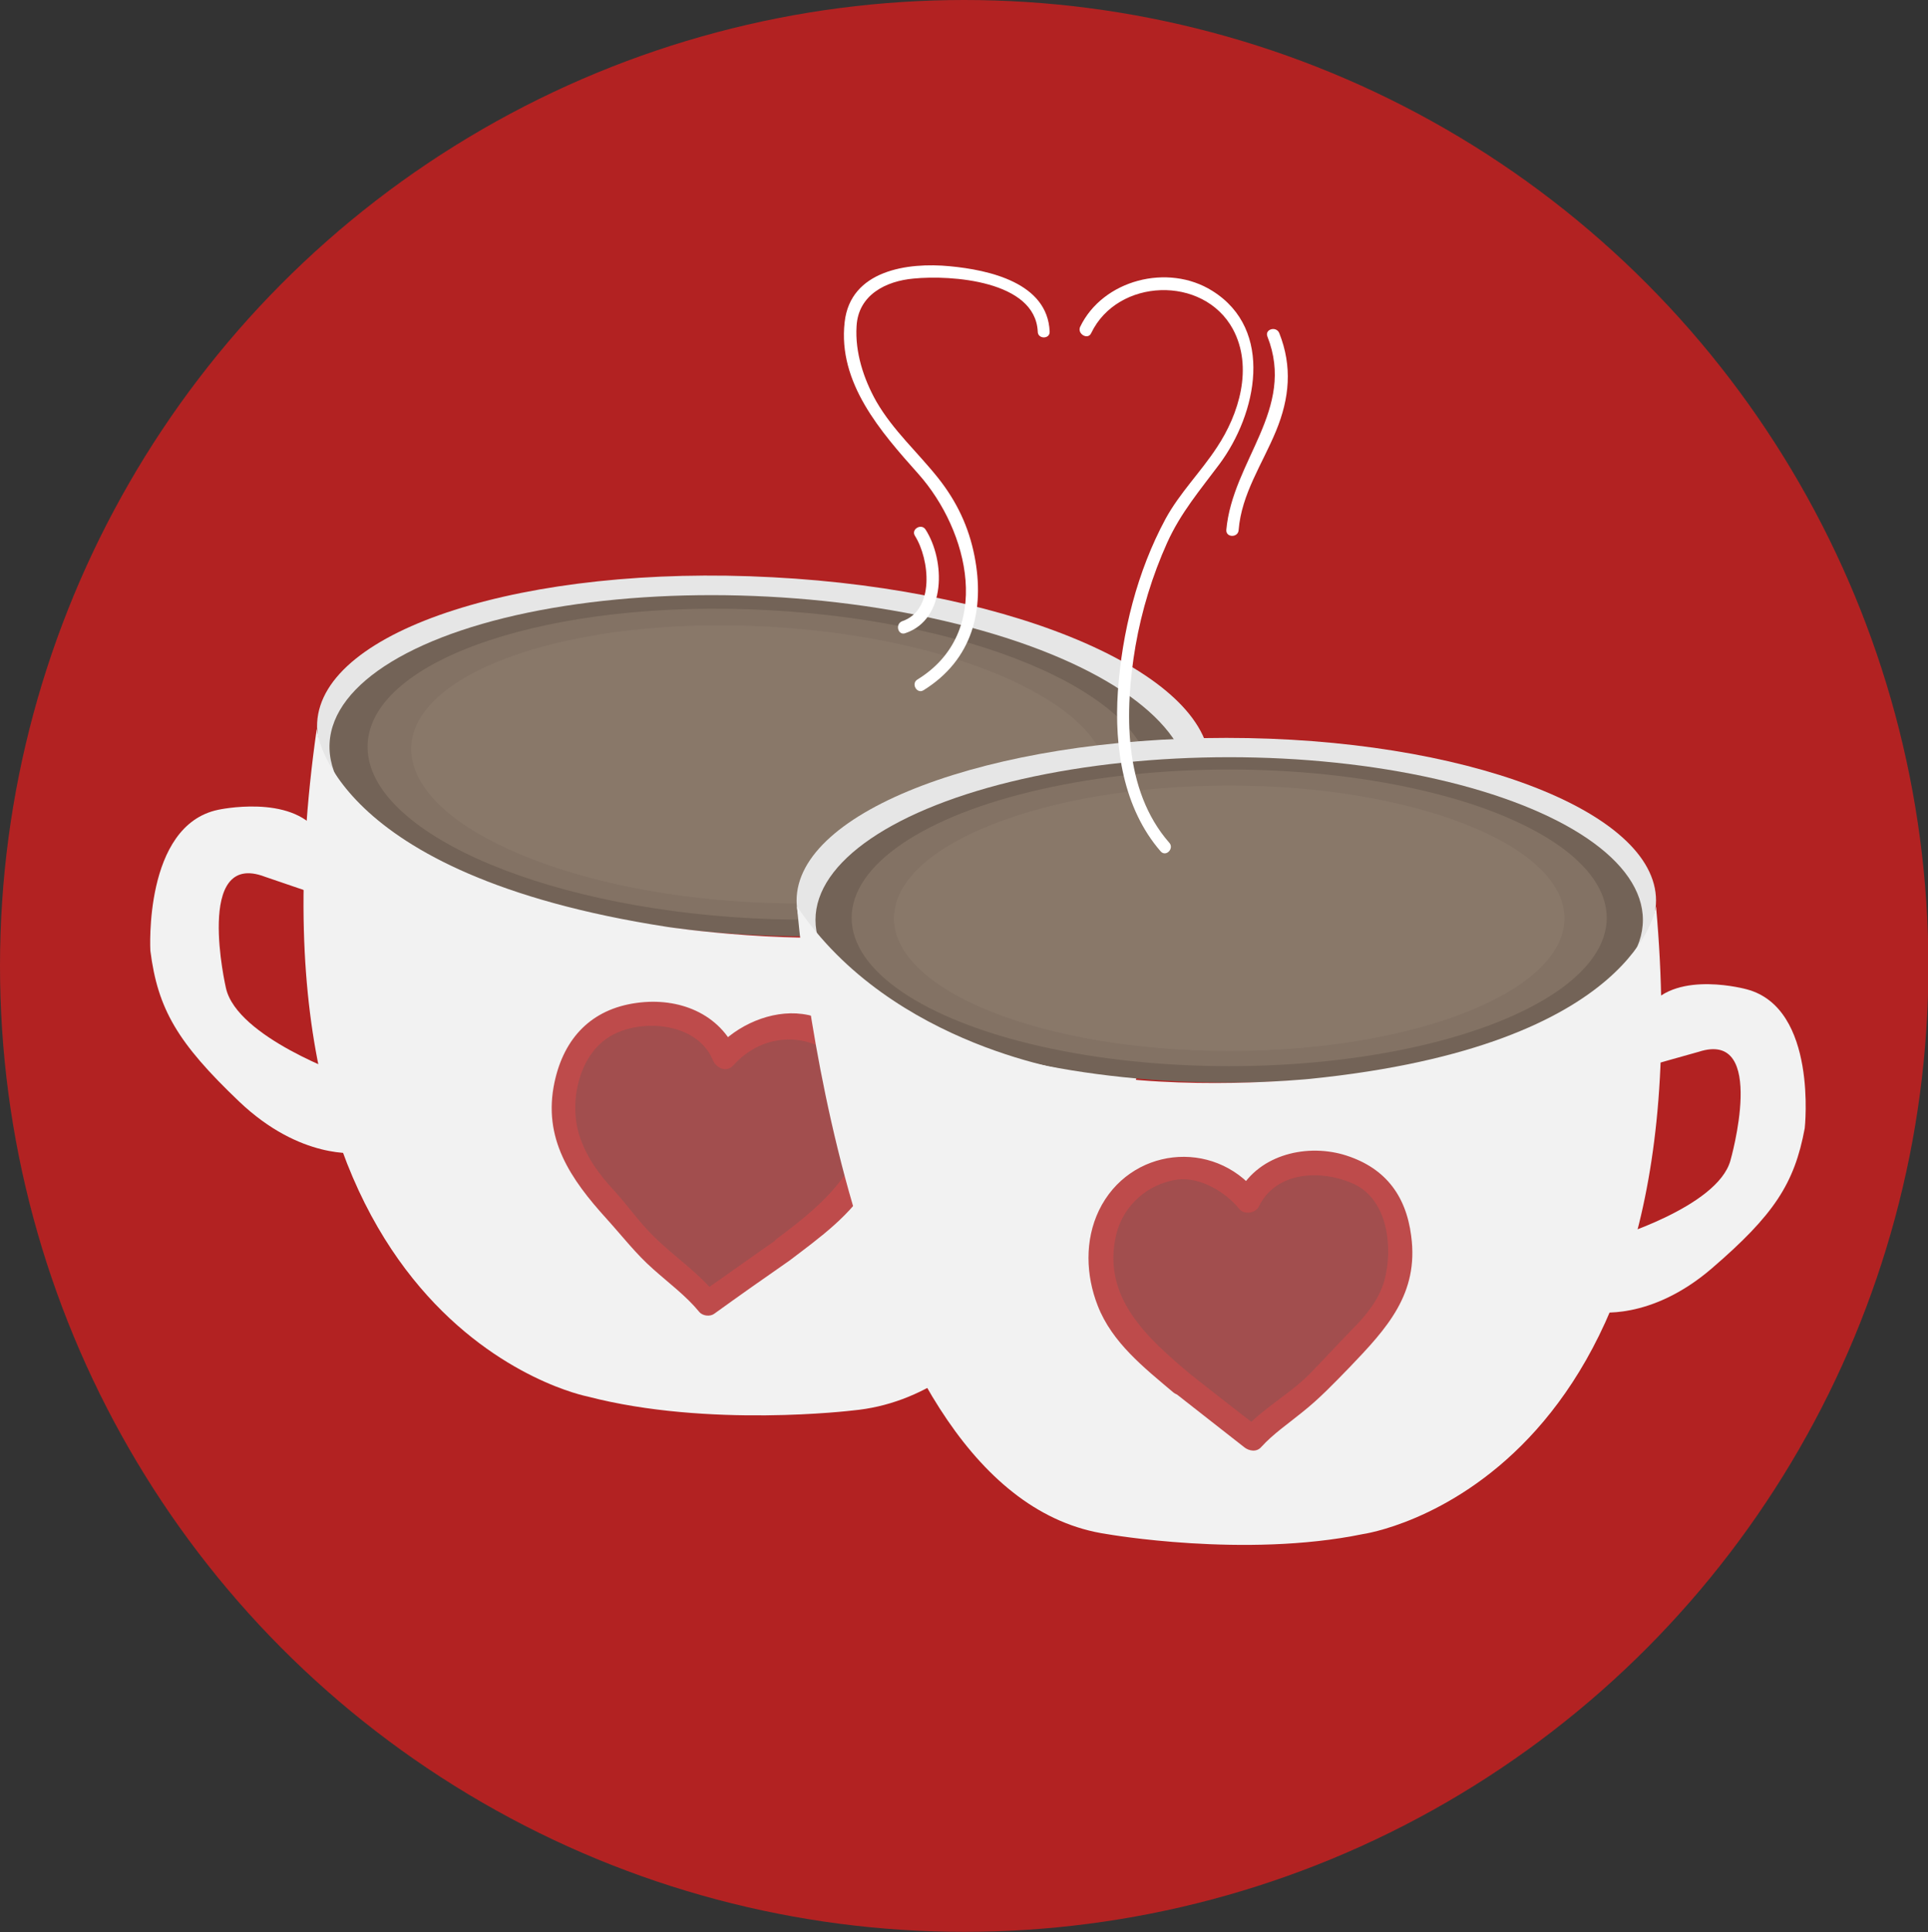 <?xml version="1.0" encoding="utf-8"?>
<!-- Generator: Adobe Illustrator 17.1.0, SVG Export Plug-In . SVG Version: 6.00 Build 0)  -->
<!DOCTYPE svg PUBLIC "-//W3C//DTD SVG 1.1//EN" "http://www.w3.org/Graphics/SVG/1.1/DTD/svg11.dtd">
<svg version="1.1" xmlns="http://www.w3.org/2000/svg" xmlns:xlink="http://www.w3.org/1999/xlink" x="0px" y="0px"
	 viewBox="0 0 469.3 470.3" enable-background="new 0 0 469.3 470.3" xml:space="preserve">
<rect x="0" y="0" width="469.3" height="470.3" fill="#333333" stroke="none"/>
<g id="Layer_1">
	<path display="none" fill="#C1272D" d="M202-29.1C74.2-29.1-29.3,74.7-29.3,202.7S74.2,434.5,202,434.5s231.3-103.8,231.3-231.8
		S329.8-29.1,202-29.1z M202,431.7c-126.2,0-228.5-102.5-228.5-229c0-126.5,102.3-229,228.5-229c126.2,0,228.5,102.5,228.5,229
		C430.5,329.2,328.2,431.7,202,431.7z"/>
	<ellipse fill="#B22222" cx="234.7" cy="235.1" rx="234.7" ry="235.1"/>
</g>
<g id="Layer_2">
	<g>
		<g>
			<path fill="#F2F2F2" d="M86.9,280.6c0,0-13.7,1.8-28.7-12.5c-15-14.3-19.8-22.5-21.6-36.7c0,0-1.7-30.5,16.5-34.3
				c0,0,17.7-3.9,24.4,5.5l-0.7,15l-12.3-4.2c-17.3-6.6-9.5,27.1-9.5,27.1c2.7,12,29.3,21.3,29.3,21.3L86.9,280.6z"/>
			<path fill="#E6E6E6" d="M77.2,175.9c1.2-22.7,50.8-38.6,110.8-35.4c60,3.1,107.7,24.1,106.5,46.8c-1.2,22.7-50.8,38.6-110.8,35.4
				C123.7,219.6,76,198.6,77.2,175.9z"/>
			
				<ellipse transform="matrix(-0.999 -5.230391e-002 5.230391e-002 -0.999 359.781 382.361)" fill="#736357" cx="184.9" cy="186.5" rx="104.7" ry="41.2"/>
			<path fill="#F2F2F2" d="M294.3,188.7c0,0-19.4,148.4-86.7,154.6c0,0-35.1,4.3-64.6-3.4c0,0-86.7-16.7-65.9-162.5
				c0,0,2.4,35.4,85.3,48.2c0,0,32.1,4.9,58.3,1.4C220.8,226.9,268.4,223.4,294.3,188.7z"/>
			<path opacity="0.2" fill="#C7B299" d="M89.5,181c1.1-20.7,44.7-35.3,97.4-32.5c52.7,2.8,94.5,21.8,93.4,42.5
				c-1.1,20.7-44.7,35.3-97.4,32.5C130.3,220.7,88.4,201.7,89.5,181z"/>
			<path opacity="0.1" fill="#C7B299" d="M100.1,181.6c1-18.5,39.7-31.6,86.5-29.1c46.8,2.5,84,19.5,83,38
				c-1,18.5-39.7,31.6-86.5,29.1C136.3,217.2,99.2,200.2,100.1,181.6z"/>
		</g>
		<g opacity="0.8">
			<path fill="#8E2525" d="M190.6,304.2c8.4-6.4,16.8-12,20.7-22.6c3.5-9.5,1.2-22.2-7.4-27.9c-9.8-6.5-15.6-4.4-25.2,1l-2.4,2.6
				c-3.3-9-14.1-11.7-22.7-9.9c-10.4,2.1-14.4,7.9-16.1,18.2c-1.7,10.1,2,18,8.6,25.2c3.2,3.5,6.4,6.9,9.3,10.7
				c2.7,3.6,14.1,12.3,16.8,15.9L190.6,304.2z"/>
			<g>
				<path fill="#B22222" d="M192.2,306.8c7.5-5.7,15.1-11.1,19.9-19.4c4.5-7.7,5-17.4,1.9-25.7c-2.9-7.7-10.5-13.8-18.7-14.9
					c-7.6-1-15.9,2.7-20.9,8.3c1.7,0.4,3.3,0.9,5,1.3c-4.1-9.8-14.3-13.7-24.4-12.3c-11.1,1.5-17.7,8.6-20,19.2
					c-3,13.8,3.9,23.7,12.7,33.4c3.8,4.2,7.1,8.5,11.3,12.2c3.8,3.4,8,6.5,11.2,10.4c0.8,1,2.6,1.2,3.6,0.5
					C179.9,315.4,186,311.1,192.2,306.8c3.1-2.2,0.1-7.4-3-5.2c-6.2,4.3-12.3,8.7-18.5,13c1.2,0.2,2.4,0.3,3.6,0.5
					c-4.3-5.4-10.3-9.3-15.2-14.2c-3.5-3.4-6.3-7.5-9.6-11.1c-3.7-4-6.8-8.2-8.5-13.5c-2.6-8.3,0-20.1,8.1-24.4
					c7.7-4.1,20.7-2.8,24.4,6.1c0.8,1.9,3.3,3.2,5,1.3c10.1-11.2,27-6.7,30.8,7.6c4.1,15.7-9.2,26.4-20.2,34.6
					C186.1,303.9,189.1,309.1,192.2,306.8z"/>
			</g>
		</g>
	</g>
	<g>
		<g>
			<path fill="#F2F2F2" d="M388.5,319.3c0,0,13.1,2.4,28.2-10.6c15.1-13,20.1-20.6,22.6-34.1c0,0,3.2-29.2-14.1-33.8
				c0,0-16.8-4.7-23.7,4.1l-0.1,14.5l12.1-3.4c16.9-5.5,7.7,26.5,7.7,26.5c-3.2,11.4-29.2,19-29.2,19L388.5,319.3z"/>
			<path fill="#E6E6E6" d="M403.1,219.2c0-21.9-46.9-39.6-104.6-39.6c-57.8,0-104.6,17.7-104.6,39.6c0,21.9,46.8,39.6,104.6,39.6
				C356.3,258.8,403.1,241.1,403.1,219.2z"/>
			<ellipse fill="#736357" cx="299.2" cy="223.9" rx="100.7" ry="39.6"/>
			<path fill="#F2F2F2" d="M194,220.6c0,0,11.2,143.5,75.5,152.8c0,0,33.5,5.9,62.2,0c0,0,84.1-11.6,71.4-152.8
				c0,0-4.1,33.9-84.3,42c0,0-31,3.1-56.1-1.6C262.7,261,217.2,255.2,194,220.6z"/>
			<ellipse opacity="0.2" fill="#C7B299" cx="299.2" cy="223.4" rx="91.9" ry="36.1"/>
			<path opacity="0.1" fill="#C7B299" d="M380.8,223.5c0-17.8-36.6-32.3-81.6-32.3c-45.1,0-81.6,14.5-81.6,32.3
				c0,17.8,36.5,32.3,81.6,32.3C344.3,255.8,380.8,241.4,380.8,223.5z"/>
		</g>
		<g opacity="0.8">
			<path fill="#8E2525" d="M287.7,336.7c-7.7-6.5-15.6-12.4-18.7-22.8c-2.8-9.3,0-21.4,8.5-26.5c9.7-5.7,15.2-3.5,24.1,2.2l2.1,2.6
				c3.6-8.5,14.1-10.5,22.3-8.4c9.9,2.6,13.4,8.3,14.6,18.2c1.2,9.7-2.8,17.2-9.5,23.7c-3.3,3.2-6.5,6.3-9.4,9.8
				c-2.8,3.3-14.2,11.1-16.9,14.4L287.7,336.7z"/>
			<g>
				<path fill="#B22222" d="M289.9,334.6c-10.6-8.9-21.8-18.8-18.2-34.1c1.7-7.1,7.7-12.4,14.9-13.4c5.6-0.7,11.8,3.1,15.1,7.2
					c1.2,1.4,3.9,1,4.7-0.6c4.2-8.7,15.3-9.1,23.2-5.5c8.3,3.9,9.5,15.6,7.4,23.4c-1.3,4.7-4.5,8.6-7.9,12
					c-3.5,3.6-6.9,7.3-10.4,10.9c-4.9,4.9-11.2,8.2-15.9,13.4c1.4,0,2.8,0,4.2,0C301.2,343.5,295.5,339,289.9,334.6
					c-3-2.4-7.3,1.9-4.2,4.2c5.7,4.5,11.4,8.9,17.1,13.4c1.2,1,3.1,1.3,4.2,0c2.9-3.2,6.6-5.7,9.9-8.4c4.3-3.4,7.8-7.1,11.6-11
					c9.1-9.5,16.9-17.9,15-32c-1.3-10.2-6.7-16.9-16.6-19.8c-9.6-2.7-21.2,0.4-25.7,9.8c1.6-0.2,3.1-0.4,4.7-0.6
					c-10.6-13.2-31-10.9-38.4,4.4c-3.5,7.3-3.2,15.8-0.3,23.2c3.5,9,11.3,15.1,18.4,21.1C288.6,341.3,292.8,337.1,289.9,334.6z"/>
			</g>
		</g>
	</g>
	<g id="Layer_3">
	</g>
</g>
<g id="Layer_4">
	<g>
		<g>
			<path fill="#FFFFFF" d="M255.5,80.7c-0.5-11.9-14.8-15-24.3-15.9c-10.3-1-24.2,1-25.6,13.6c-1.7,14.8,8.8,26.7,17.9,36.9
				c12.4,13.9,18.4,38.7-0.2,50.1c-1.6,1-0.1,3.6,1.5,2.6c11.9-7.4,15-19.5,12.4-32.7c-1.4-7.1-4.3-13.2-8.8-18.9
				c-5-6.3-11-11.6-15.1-18.7c-3.1-5.5-5.2-12-4.8-18.3c0.4-7.6,7.1-11,13.9-11.6c9.1-0.9,29.6,0.5,30.2,12.9
				C252.6,82.6,255.6,82.6,255.5,80.7L255.5,80.7z"/>
		</g>
	</g>
	<g>
		<g>
			<path fill="#FFFFFF" d="M265.6,81.1c6.4-13.4,27.3-14.2,34.5-1c5,9.3,1.5,20.7-3.9,28.8c-4,6.1-9,11-12.5,17.4
				c-6.9,12.8-10.6,27.6-11.6,42.1c-0.9,13.5,1.3,28.3,10.4,38.8c1.3,1.5,3.4-0.7,2.1-2.1c-11.2-12.8-10.9-32.1-8.2-47.9
				c1.5-8.6,4.1-17.1,7.7-25.1c3.3-7.3,8-12.8,12.7-19.1c9.1-12.2,13.5-32.7-1.7-42.2c-10.8-6.8-26.7-2.7-32.2,8.8
				C262.2,81.3,264.8,82.8,265.6,81.1L265.6,81.1z"/>
		</g>
	</g>
	<g>
		<g>
			<path fill="#FFFFFF" d="M220.4,154.1c10-3.4,9.7-17.7,4.9-25.2c-1-1.6-3.6-0.1-2.6,1.5c3.6,5.7,4.9,18.1-3.1,20.8
				C217.8,151.9,218.6,154.8,220.4,154.1L220.4,154.1z"/>
		</g>
	</g>
	<g>
		<g>
			<path fill="#FFFFFF" d="M301.5,129c0.7-8.8,5.8-16.1,9.1-24.1c3.3-8,4-15.7,0.8-23.8c-0.7-1.8-3.6-1-2.9,0.8
				c7,17.7-8.5,30.2-10,47.1C298.4,130.9,301.4,130.9,301.5,129L301.5,129z"/>
		</g>
	</g>
</g>
</svg>
